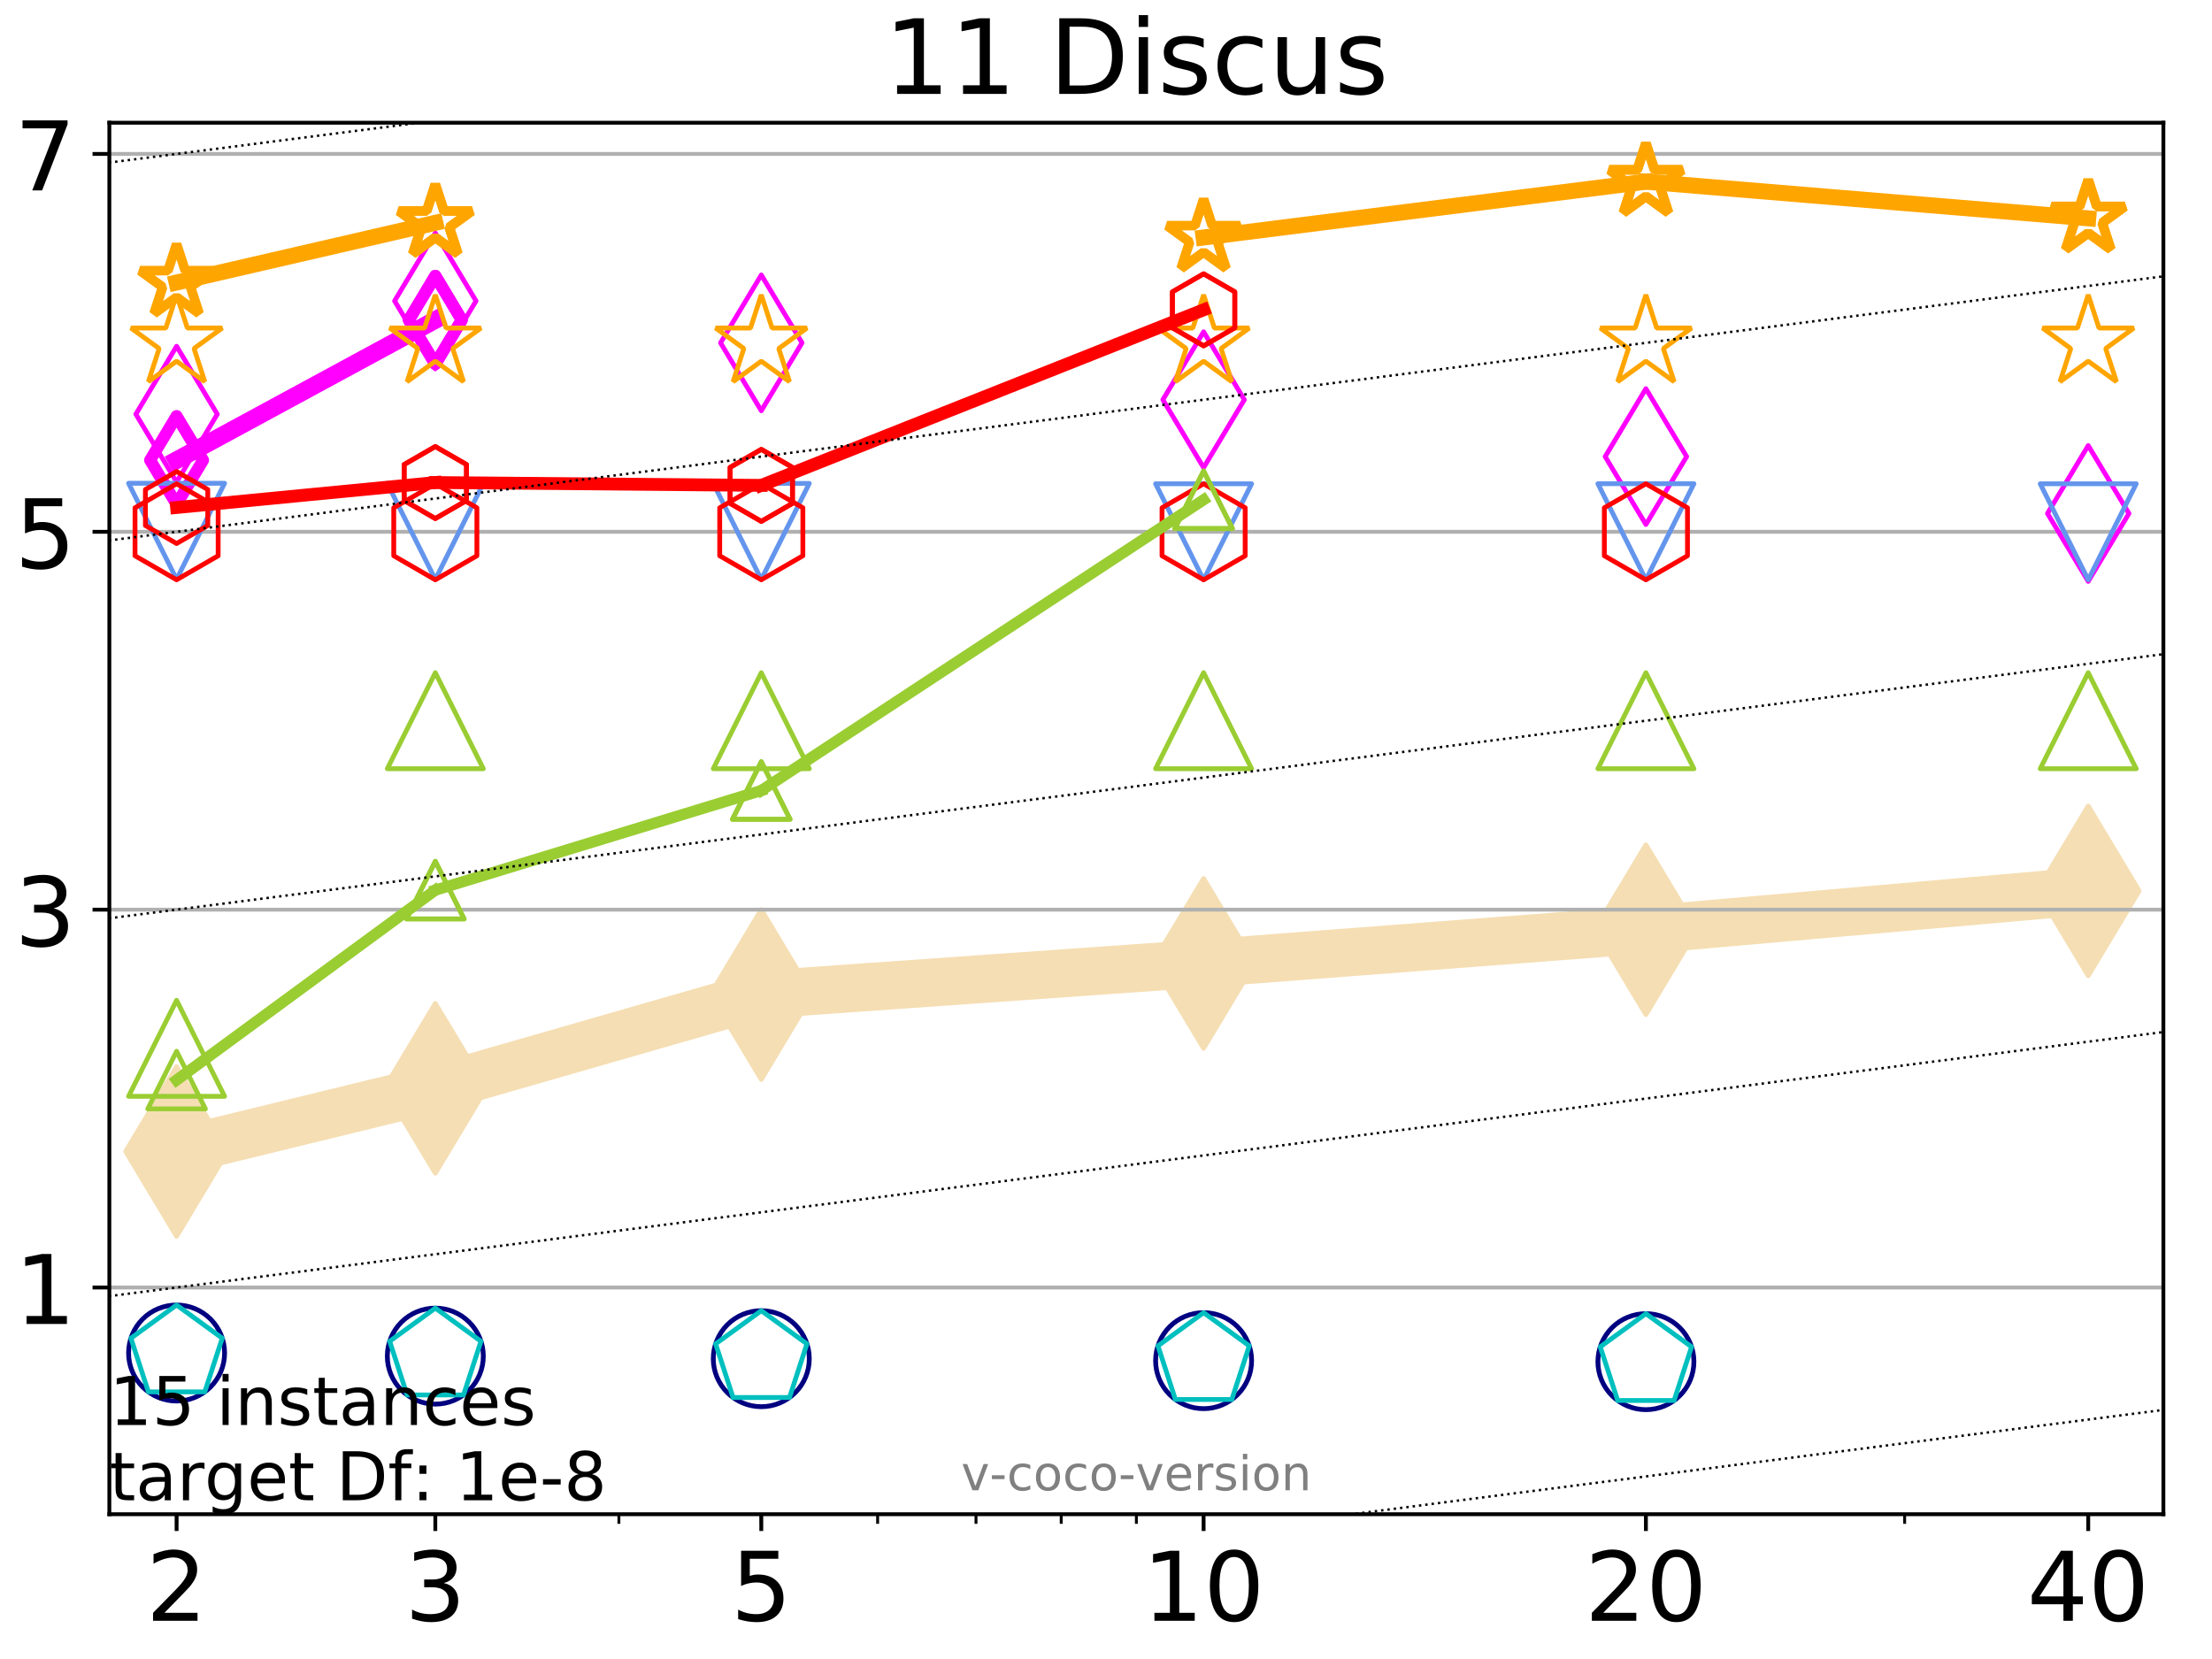 <?xml version="1.0" encoding="utf-8" standalone="no"?>
<!DOCTYPE svg PUBLIC "-//W3C//DTD SVG 1.1//EN"
  "http://www.w3.org/Graphics/SVG/1.1/DTD/svg11.dtd">
<!-- Created with matplotlib (http://matplotlib.org/) -->
<svg height="345.6pt" version="1.1" viewBox="0 0 460.8 345.6" width="460.8pt" xmlns="http://www.w3.org/2000/svg" xmlns:xlink="http://www.w3.org/1999/xlink">
 <defs>
  <style type="text/css">
*{stroke-linecap:butt;stroke-linejoin:round;}
  </style>
 </defs>
 <g id="figure_1">
  <g id="patch_1">
   <path d="M 0 345.6 
L 460.8 345.6 
L 460.8 0 
L 0 0 
z
" style="fill:#ffffff;"/>
  </g>
  <g id="axes_1">
   <g id="patch_2">
    <path d="M 22.78 315.44 
L 450.672 315.44 
L 450.672 25.56 
L 22.78 25.56 
z
" style="fill:#ffffff;"/>
   </g>
   <g id="line2d_1">
    <path clip-path="url(#p4e17bb889f)" d="M 36.786 239.867 
L 90.685 226.714 
L 158.59 207.188 
L 250.732 200.696 
L 342.873 193.67 
L 435.015 185.584 
" style="fill:none;stroke:#f5deb3;stroke-linecap:square;stroke-width:10;"/>
    <defs>
     <path d="M -0 17.678 
L 10.607 0 
L 0 -17.678 
L -10.607 -0 
z
" id="m2557993a45" style="stroke:#f5deb3;stroke-linejoin:miter;"/>
    </defs>
    <g clip-path="url(#p4e17bb889f)">
     <use style="fill:#f5deb3;stroke:#f5deb3;stroke-linejoin:miter;" x="36.786" xlink:href="#m2557993a45" y="239.867"/>
     <use style="fill:#f5deb3;stroke:#f5deb3;stroke-linejoin:miter;" x="90.685" xlink:href="#m2557993a45" y="226.714"/>
     <use style="fill:#f5deb3;stroke:#f5deb3;stroke-linejoin:miter;" x="158.59" xlink:href="#m2557993a45" y="207.188"/>
     <use style="fill:#f5deb3;stroke:#f5deb3;stroke-linejoin:miter;" x="250.732" xlink:href="#m2557993a45" y="200.696"/>
     <use style="fill:#f5deb3;stroke:#f5deb3;stroke-linejoin:miter;" x="342.873" xlink:href="#m2557993a45" y="193.67"/>
     <use style="fill:#f5deb3;stroke:#f5deb3;stroke-linejoin:miter;" x="435.015" xlink:href="#m2557993a45" y="185.584"/>
    </g>
   </g>
   <g id="matplotlib.axis_1">
    <g id="xtick_1">
     <g id="line2d_2">
      <defs>
       <path d="M 0 0 
L 0 3.5 
" id="med4929f44e" style="stroke:#000000;stroke-width:0.8;"/>
      </defs>
      <g>
       <use style="stroke:#000000;stroke-width:0.8;" x="36.786" xlink:href="#med4929f44e" y="315.44"/>
      </g>
     </g>
     <g id="text_1">
      <!-- 2 -->
      <defs>
       <path d="M 19.188 8.297 
L 53.609 8.297 
L 53.609 0 
L 7.328 0 
L 7.328 8.297 
Q 12.938 14.109 22.625 23.891 
Q 32.328 33.688 34.812 36.531 
Q 39.547 41.844 41.422 45.531 
Q 43.312 49.219 43.312 52.781 
Q 43.312 58.594 39.234 62.25 
Q 35.156 65.922 28.609 65.922 
Q 23.969 65.922 18.812 64.312 
Q 13.672 62.703 7.812 59.422 
L 7.812 69.391 
Q 13.766 71.781 18.938 73 
Q 24.125 74.219 28.422 74.219 
Q 39.75 74.219 46.484 68.547 
Q 53.219 62.891 53.219 53.422 
Q 53.219 48.922 51.531 44.891 
Q 49.859 40.875 45.406 35.406 
Q 44.188 33.984 37.641 27.219 
Q 31.109 20.453 19.188 8.297 
z
" id="DejaVuSans-32"/>
      </defs>
      <g transform="translate(30.423 337.637)scale(0.2 -0.2)">
       <use xlink:href="#DejaVuSans-32"/>
      </g>
     </g>
    </g>
    <g id="xtick_2">
     <g id="line2d_3">
      <g>
       <use style="stroke:#000000;stroke-width:0.8;" x="90.685" xlink:href="#med4929f44e" y="315.44"/>
      </g>
     </g>
     <g id="text_2">
      <!-- 3 -->
      <defs>
       <path d="M 40.578 39.312 
Q 47.656 37.797 51.625 33 
Q 55.609 28.219 55.609 21.188 
Q 55.609 10.406 48.188 4.484 
Q 40.766 -1.422 27.094 -1.422 
Q 22.516 -1.422 17.656 -0.516 
Q 12.797 0.391 7.625 2.203 
L 7.625 11.719 
Q 11.719 9.328 16.594 8.109 
Q 21.484 6.891 26.812 6.891 
Q 36.078 6.891 40.938 10.547 
Q 45.797 14.203 45.797 21.188 
Q 45.797 27.641 41.281 31.266 
Q 36.766 34.906 28.719 34.906 
L 20.219 34.906 
L 20.219 43.016 
L 29.109 43.016 
Q 36.375 43.016 40.234 45.922 
Q 44.094 48.828 44.094 54.297 
Q 44.094 59.906 40.109 62.906 
Q 36.141 65.922 28.719 65.922 
Q 24.656 65.922 20.016 65.031 
Q 15.375 64.156 9.812 62.312 
L 9.812 71.094 
Q 15.438 72.656 20.344 73.438 
Q 25.25 74.219 29.594 74.219 
Q 40.828 74.219 47.359 69.109 
Q 53.906 64.016 53.906 55.328 
Q 53.906 49.266 50.438 45.094 
Q 46.969 40.922 40.578 39.312 
z
" id="DejaVuSans-33"/>
      </defs>
      <g transform="translate(84.323 337.637)scale(0.2 -0.2)">
       <use xlink:href="#DejaVuSans-33"/>
      </g>
     </g>
    </g>
    <g id="xtick_3">
     <g id="line2d_4">
      <g>
       <use style="stroke:#000000;stroke-width:0.8;" x="158.59" xlink:href="#med4929f44e" y="315.44"/>
      </g>
     </g>
     <g id="text_3">
      <!-- 5 -->
      <defs>
       <path d="M 10.797 72.906 
L 49.516 72.906 
L 49.516 64.594 
L 19.828 64.594 
L 19.828 46.734 
Q 21.969 47.469 24.109 47.828 
Q 26.266 48.188 28.422 48.188 
Q 40.625 48.188 47.75 41.5 
Q 54.891 34.812 54.891 23.391 
Q 54.891 11.625 47.562 5.094 
Q 40.234 -1.422 26.906 -1.422 
Q 22.312 -1.422 17.547 -0.641 
Q 12.797 0.141 7.719 1.703 
L 7.719 11.625 
Q 12.109 9.234 16.797 8.062 
Q 21.484 6.891 26.703 6.891 
Q 35.156 6.891 40.078 11.328 
Q 45.016 15.766 45.016 23.391 
Q 45.016 31 40.078 35.438 
Q 35.156 39.891 26.703 39.891 
Q 22.75 39.891 18.812 39.016 
Q 14.891 38.141 10.797 36.281 
z
" id="DejaVuSans-35"/>
      </defs>
      <g transform="translate(152.228 337.637)scale(0.2 -0.2)">
       <use xlink:href="#DejaVuSans-35"/>
      </g>
     </g>
    </g>
    <g id="xtick_4">
     <g id="line2d_5">
      <g>
       <use style="stroke:#000000;stroke-width:0.8;" x="250.732" xlink:href="#med4929f44e" y="315.44"/>
      </g>
     </g>
     <g id="text_4">
      <!-- 10 -->
      <defs>
       <path d="M 12.406 8.297 
L 28.516 8.297 
L 28.516 63.922 
L 10.984 60.406 
L 10.984 69.391 
L 28.422 72.906 
L 38.281 72.906 
L 38.281 8.297 
L 54.391 8.297 
L 54.391 0 
L 12.406 0 
z
" id="DejaVuSans-31"/>
       <path d="M 31.781 66.406 
Q 24.172 66.406 20.328 58.906 
Q 16.5 51.422 16.5 36.375 
Q 16.5 21.391 20.328 13.891 
Q 24.172 6.391 31.781 6.391 
Q 39.453 6.391 43.281 13.891 
Q 47.125 21.391 47.125 36.375 
Q 47.125 51.422 43.281 58.906 
Q 39.453 66.406 31.781 66.406 
z
M 31.781 74.219 
Q 44.047 74.219 50.516 64.516 
Q 56.984 54.828 56.984 36.375 
Q 56.984 17.969 50.516 8.266 
Q 44.047 -1.422 31.781 -1.422 
Q 19.531 -1.422 13.062 8.266 
Q 6.594 17.969 6.594 36.375 
Q 6.594 54.828 13.062 64.516 
Q 19.531 74.219 31.781 74.219 
z
" id="DejaVuSans-30"/>
      </defs>
      <g transform="translate(238.007 337.637)scale(0.2 -0.2)">
       <use xlink:href="#DejaVuSans-31"/>
       <use x="63.623" xlink:href="#DejaVuSans-30"/>
      </g>
     </g>
    </g>
    <g id="xtick_5">
     <g id="line2d_6">
      <g>
       <use style="stroke:#000000;stroke-width:0.8;" x="342.873" xlink:href="#med4929f44e" y="315.44"/>
      </g>
     </g>
     <g id="text_5">
      <!-- 20 -->
      <g transform="translate(330.148 337.637)scale(0.2 -0.2)">
       <use xlink:href="#DejaVuSans-32"/>
       <use x="63.623" xlink:href="#DejaVuSans-30"/>
      </g>
     </g>
    </g>
    <g id="xtick_6">
     <g id="line2d_7">
      <g>
       <use style="stroke:#000000;stroke-width:0.8;" x="435.015" xlink:href="#med4929f44e" y="315.44"/>
      </g>
     </g>
     <g id="text_6">
      <!-- 40 -->
      <defs>
       <path d="M 37.797 64.312 
L 12.891 25.391 
L 37.797 25.391 
z
M 35.203 72.906 
L 47.609 72.906 
L 47.609 25.391 
L 58.016 25.391 
L 58.016 17.188 
L 47.609 17.188 
L 47.609 0 
L 37.797 0 
L 37.797 17.188 
L 4.891 17.188 
L 4.891 26.703 
z
" id="DejaVuSans-34"/>
      </defs>
      <g transform="translate(422.29 337.637)scale(0.2 -0.2)">
       <use xlink:href="#DejaVuSans-34"/>
       <use x="63.623" xlink:href="#DejaVuSans-30"/>
      </g>
     </g>
    </g>
    <g id="xtick_7">
     <g id="line2d_8">
      <defs>
       <path d="M 0 0 
L 0 2 
" id="ma5f01464a7" style="stroke:#000000;stroke-width:0.6;"/>
      </defs>
      <g>
       <use style="stroke:#000000;stroke-width:0.6;" x="36.786" xlink:href="#ma5f01464a7" y="315.44"/>
      </g>
     </g>
    </g>
    <g id="xtick_8">
     <g id="line2d_9">
      <g>
       <use style="stroke:#000000;stroke-width:0.6;" x="90.685" xlink:href="#ma5f01464a7" y="315.44"/>
      </g>
     </g>
    </g>
    <g id="xtick_9">
     <g id="line2d_10">
      <g>
       <use style="stroke:#000000;stroke-width:0.6;" x="128.927" xlink:href="#ma5f01464a7" y="315.44"/>
      </g>
     </g>
    </g>
    <g id="xtick_10">
     <g id="line2d_11">
      <g>
       <use style="stroke:#000000;stroke-width:0.6;" x="158.59" xlink:href="#ma5f01464a7" y="315.44"/>
      </g>
     </g>
    </g>
    <g id="xtick_11">
     <g id="line2d_12">
      <g>
       <use style="stroke:#000000;stroke-width:0.6;" x="182.827" xlink:href="#ma5f01464a7" y="315.44"/>
      </g>
     </g>
    </g>
    <g id="xtick_12">
     <g id="line2d_13">
      <g>
       <use style="stroke:#000000;stroke-width:0.6;" x="203.318" xlink:href="#ma5f01464a7" y="315.44"/>
      </g>
     </g>
    </g>
    <g id="xtick_13">
     <g id="line2d_14">
      <g>
       <use style="stroke:#000000;stroke-width:0.6;" x="221.069" xlink:href="#ma5f01464a7" y="315.44"/>
      </g>
     </g>
    </g>
    <g id="xtick_14">
     <g id="line2d_15">
      <g>
       <use style="stroke:#000000;stroke-width:0.6;" x="236.726" xlink:href="#ma5f01464a7" y="315.44"/>
      </g>
     </g>
    </g>
    <g id="xtick_15">
     <g id="line2d_16">
      <g>
       <use style="stroke:#000000;stroke-width:0.6;" x="342.873" xlink:href="#ma5f01464a7" y="315.44"/>
      </g>
     </g>
    </g>
    <g id="xtick_16">
     <g id="line2d_17">
      <g>
       <use style="stroke:#000000;stroke-width:0.6;" x="396.773" xlink:href="#ma5f01464a7" y="315.44"/>
      </g>
     </g>
    </g>
    <g id="xtick_17">
     <g id="line2d_18">
      <g>
       <use style="stroke:#000000;stroke-width:0.6;" x="435.015" xlink:href="#ma5f01464a7" y="315.44"/>
      </g>
     </g>
    </g>
   </g>
   <g id="matplotlib.axis_2">
    <g id="ytick_1">
     <g id="line2d_19">
      <path clip-path="url(#p4e17bb889f)" d="M 22.78 268.211 
L 450.672 268.211 
" style="fill:none;stroke:#b0b0b0;stroke-linecap:square;stroke-width:0.8;"/>
     </g>
     <g id="line2d_20">
      <defs>
       <path d="M 0 0 
L -3.5 0 
" id="m996816432b" style="stroke:#000000;stroke-width:0.8;"/>
      </defs>
      <g>
       <use style="stroke:#000000;stroke-width:0.8;" x="22.78" xlink:href="#m996816432b" y="268.211"/>
      </g>
     </g>
     <g id="text_7">
      <!-- 1 -->
      <g transform="translate(3.055 275.809)scale(0.2 -0.2)">
       <use xlink:href="#DejaVuSans-31"/>
      </g>
     </g>
    </g>
    <g id="ytick_2">
     <g id="line2d_21">
      <path clip-path="url(#p4e17bb889f)" d="M 22.78 189.496 
L 450.672 189.496 
" style="fill:none;stroke:#b0b0b0;stroke-linecap:square;stroke-width:0.8;"/>
     </g>
     <g id="line2d_22">
      <g>
       <use style="stroke:#000000;stroke-width:0.8;" x="22.78" xlink:href="#m996816432b" y="189.496"/>
      </g>
     </g>
     <g id="text_8">
      <!-- 3 -->
      <g transform="translate(3.055 197.094)scale(0.2 -0.2)">
       <use xlink:href="#DejaVuSans-33"/>
      </g>
     </g>
    </g>
    <g id="ytick_3">
     <g id="line2d_23">
      <path clip-path="url(#p4e17bb889f)" d="M 22.78 110.78 
L 450.672 110.78 
" style="fill:none;stroke:#b0b0b0;stroke-linecap:square;stroke-width:0.8;"/>
     </g>
     <g id="line2d_24">
      <g>
       <use style="stroke:#000000;stroke-width:0.8;" x="22.78" xlink:href="#m996816432b" y="110.78"/>
      </g>
     </g>
     <g id="text_9">
      <!-- 5 -->
      <g transform="translate(3.055 118.379)scale(0.2 -0.2)">
       <use xlink:href="#DejaVuSans-35"/>
      </g>
     </g>
    </g>
    <g id="ytick_4">
     <g id="line2d_25">
      <path clip-path="url(#p4e17bb889f)" d="M 22.78 32.065 
L 450.672 32.065 
" style="fill:none;stroke:#b0b0b0;stroke-linecap:square;stroke-width:0.8;"/>
     </g>
     <g id="line2d_26">
      <g>
       <use style="stroke:#000000;stroke-width:0.8;" x="22.78" xlink:href="#m996816432b" y="32.065"/>
      </g>
     </g>
     <g id="text_10">
      <!-- 7 -->
      <defs>
       <path d="M 8.203 72.906 
L 55.078 72.906 
L 55.078 68.703 
L 28.609 0 
L 18.312 0 
L 43.219 64.594 
L 8.203 64.594 
z
" id="DejaVuSans-37"/>
      </defs>
      <g transform="translate(3.055 39.663)scale(0.2 -0.2)">
       <use xlink:href="#DejaVuSans-37"/>
      </g>
     </g>
    </g>
   </g>
   <g id="line2d_27"/>
   <g id="line2d_28">
    <defs>
     <path d="M 0 10 
C 2.652 10 5.196 8.946 7.071 7.071 
C 8.946 5.196 10 2.652 10 0 
C 10 -2.652 8.946 -5.196 7.071 -7.071 
C 5.196 -8.946 2.652 -10 0 -10 
C -2.652 -10 -5.196 -8.946 -7.071 -7.071 
C -8.946 -5.196 -10 -2.652 -10 0 
C -10 2.652 -8.946 5.196 -7.071 7.071 
C -5.196 8.946 -2.652 10 0 10 
z
" id="m719fd13519" style="stroke:#000080;"/>
    </defs>
    <g clip-path="url(#p4e17bb889f)">
     <use style="fill-opacity:0;stroke:#000080;" x="36.786" xlink:href="#m719fd13519" y="281.86"/>
     <use style="fill-opacity:0;stroke:#000080;" x="90.685" xlink:href="#m719fd13519" y="282.505"/>
     <use style="fill-opacity:0;stroke:#000080;" x="158.59" xlink:href="#m719fd13519" y="283.039"/>
     <use style="fill-opacity:0;stroke:#000080;" x="250.732" xlink:href="#m719fd13519" y="283.451"/>
     <use style="fill-opacity:0;stroke:#000080;" x="342.873" xlink:href="#m719fd13519" y="283.66"/>
    </g>
   </g>
   <g id="line2d_29">
    <path clip-path="url(#p4e17bb889f)" d="M 36.786 95.865 
L 90.685 66.654 
" style="fill:none;stroke:#ff00ff;stroke-linecap:square;stroke-width:3.667;"/>
    <defs>
     <path d="M -0 9.192 
L 5.515 0 
L 0 -9.192 
L -5.515 -0 
z
" id="m3fd01d6b7c" style="stroke:#ff00ff;stroke-linejoin:miter;stroke-width:2.5;"/>
    </defs>
    <g clip-path="url(#p4e17bb889f)">
     <use style="fill-opacity:0;stroke:#ff00ff;stroke-linejoin:miter;stroke-width:2.5;" x="36.786" xlink:href="#m3fd01d6b7c" y="95.865"/>
     <use style="fill-opacity:0;stroke:#ff00ff;stroke-linejoin:miter;stroke-width:2.5;" x="90.685" xlink:href="#m3fd01d6b7c" y="66.654"/>
    </g>
   </g>
   <g id="line2d_30">
    <path clip-path="url(#p4e17bb889f)" d="M 90.685 66.654 
" style="fill:none;stroke:#ff00ff;stroke-linecap:square;stroke-width:3.667;"/>
    <g clip-path="url(#p4e17bb889f)">
     <use style="fill-opacity:0;stroke:#ff00ff;stroke-linejoin:miter;stroke-width:2.5;" x="90.685" xlink:href="#m3fd01d6b7c" y="66.654"/>
    </g>
   </g>
   <g id="line2d_31"/>
   <g id="line2d_32">
    <defs>
     <path d="M -0 14.142 
L 8.485 0 
L -0 -14.142 
L -8.485 -0 
z
" id="mdcaddda5dc" style="stroke:#ff00ff;stroke-linejoin:miter;"/>
    </defs>
    <g clip-path="url(#p4e17bb889f)">
     <use style="fill-opacity:0;stroke:#ff00ff;stroke-linejoin:miter;" x="36.786" xlink:href="#mdcaddda5dc" y="86.279"/>
     <use style="fill-opacity:0;stroke:#ff00ff;stroke-linejoin:miter;" x="90.685" xlink:href="#mdcaddda5dc" y="62.691"/>
     <use style="fill-opacity:0;stroke:#ff00ff;stroke-linejoin:miter;" x="158.59" xlink:href="#mdcaddda5dc" y="71.423"/>
     <use style="fill-opacity:0;stroke:#ff00ff;stroke-linejoin:miter;" x="250.732" xlink:href="#mdcaddda5dc" y="83.27"/>
     <use style="fill-opacity:0;stroke:#ff00ff;stroke-linejoin:miter;" x="342.873" xlink:href="#mdcaddda5dc" y="95.118"/>
     <use style="fill-opacity:0;stroke:#ff00ff;stroke-linejoin:miter;" x="435.015" xlink:href="#mdcaddda5dc" y="106.966"/>
    </g>
   </g>
   <g id="line2d_33">
    <path clip-path="url(#p4e17bb889f)" d="M 36.786 58.85 
L 90.685 46.414 
" style="fill:none;stroke:#ffa500;stroke-linecap:square;stroke-width:3.333;"/>
    <defs>
     <path d="M 0 -8 
L -1.796 -2.472 
L -7.608 -2.472 
L -2.906 0.944 
L -4.702 6.472 
L -0 3.056 
L 4.702 6.472 
L 2.906 0.944 
L 7.608 -2.472 
L 1.796 -2.472 
z
" id="mb2ac92a8c6" style="stroke:#ffa500;stroke-linejoin:bevel;stroke-width:2;"/>
    </defs>
    <g clip-path="url(#p4e17bb889f)">
     <use style="fill-opacity:0;stroke:#ffa500;stroke-linejoin:bevel;stroke-width:2;" x="36.786" xlink:href="#mb2ac92a8c6" y="58.85"/>
     <use style="fill-opacity:0;stroke:#ffa500;stroke-linejoin:bevel;stroke-width:2;" x="90.685" xlink:href="#mb2ac92a8c6" y="46.414"/>
    </g>
   </g>
   <g id="line2d_34">
    <path clip-path="url(#p4e17bb889f)" d="M 90.685 46.414 
" style="fill:none;stroke:#ffa500;stroke-linecap:square;stroke-width:3.333;"/>
    <g clip-path="url(#p4e17bb889f)">
     <use style="fill-opacity:0;stroke:#ffa500;stroke-linejoin:bevel;stroke-width:2;" x="90.685" xlink:href="#mb2ac92a8c6" y="46.414"/>
    </g>
   </g>
   <g id="line2d_35">
    <path clip-path="url(#p4e17bb889f)" d="M 250.732 49.474 
L 342.873 37.85 
" style="fill:none;stroke:#ffa500;stroke-linecap:square;stroke-width:3.333;"/>
    <g clip-path="url(#p4e17bb889f)">
     <use style="fill-opacity:0;stroke:#ffa500;stroke-linejoin:bevel;stroke-width:2;" x="250.732" xlink:href="#mb2ac92a8c6" y="49.474"/>
     <use style="fill-opacity:0;stroke:#ffa500;stroke-linejoin:bevel;stroke-width:2;" x="342.873" xlink:href="#mb2ac92a8c6" y="37.85"/>
    </g>
   </g>
   <g id="line2d_36">
    <path clip-path="url(#p4e17bb889f)" d="M 342.873 37.85 
L 435.015 45.484 
" style="fill:none;stroke:#ffa500;stroke-linecap:square;stroke-width:3.333;"/>
    <g clip-path="url(#p4e17bb889f)">
     <use style="fill-opacity:0;stroke:#ffa500;stroke-linejoin:bevel;stroke-width:2;" x="342.873" xlink:href="#mb2ac92a8c6" y="37.85"/>
     <use style="fill-opacity:0;stroke:#ffa500;stroke-linejoin:bevel;stroke-width:2;" x="435.015" xlink:href="#mb2ac92a8c6" y="45.484"/>
    </g>
   </g>
   <g id="line2d_37">
    <path clip-path="url(#p4e17bb889f)" d="M 435.015 45.484 
" style="fill:none;stroke:#ffa500;stroke-linecap:square;stroke-width:3.333;"/>
    <g clip-path="url(#p4e17bb889f)">
     <use style="fill-opacity:0;stroke:#ffa500;stroke-linejoin:bevel;stroke-width:2;" x="435.015" xlink:href="#mb2ac92a8c6" y="45.484"/>
    </g>
   </g>
   <g id="line2d_38"/>
   <g id="line2d_39">
    <defs>
     <path d="M 0 -10 
L -2.245 -3.09 
L -9.511 -3.09 
L -3.633 1.18 
L -5.878 8.09 
L -0 3.82 
L 5.878 8.09 
L 3.633 1.18 
L 9.511 -3.09 
L 2.245 -3.09 
z
" id="m191acd62d3" style="stroke:#ffa500;stroke-linejoin:bevel;"/>
    </defs>
    <g clip-path="url(#p4e17bb889f)">
     <use style="fill-opacity:0;stroke:#ffa500;stroke-linejoin:bevel;" x="36.786" xlink:href="#m191acd62d3" y="71.422"/>
     <use style="fill-opacity:0;stroke:#ffa500;stroke-linejoin:bevel;" x="90.685" xlink:href="#m191acd62d3" y="71.423"/>
     <use style="fill-opacity:0;stroke:#ffa500;stroke-linejoin:bevel;" x="158.59" xlink:href="#m191acd62d3" y="71.423"/>
     <use style="fill-opacity:0;stroke:#ffa500;stroke-linejoin:bevel;" x="250.732" xlink:href="#m191acd62d3" y="71.423"/>
     <use style="fill-opacity:0;stroke:#ffa500;stroke-linejoin:bevel;" x="342.873" xlink:href="#m191acd62d3" y="71.423"/>
     <use style="fill-opacity:0;stroke:#ffa500;stroke-linejoin:bevel;" x="435.015" xlink:href="#m191acd62d3" y="71.423"/>
    </g>
   </g>
   <g id="line2d_40"/>
   <g id="line2d_41">
    <defs>
     <path d="M -0 10 
L 10 -10 
L -10 -10 
z
" id="m1d149955ef" style="stroke:#6495ed;stroke-linejoin:miter;"/>
    </defs>
    <g clip-path="url(#p4e17bb889f)">
     <use style="fill-opacity:0;stroke:#6495ed;stroke-linejoin:miter;" x="36.786" xlink:href="#m1d149955ef" y="110.675"/>
     <use style="fill-opacity:0;stroke:#6495ed;stroke-linejoin:miter;" x="90.685" xlink:href="#m1d149955ef" y="110.713"/>
     <use style="fill-opacity:0;stroke:#6495ed;stroke-linejoin:miter;" x="158.59" xlink:href="#m1d149955ef" y="110.708"/>
     <use style="fill-opacity:0;stroke:#6495ed;stroke-linejoin:miter;" x="250.732" xlink:href="#m1d149955ef" y="110.78"/>
     <use style="fill-opacity:0;stroke:#6495ed;stroke-linejoin:miter;" x="342.873" xlink:href="#m1d149955ef" y="110.768"/>
     <use style="fill-opacity:0;stroke:#6495ed;stroke-linejoin:miter;" x="435.015" xlink:href="#m1d149955ef" y="110.78"/>
    </g>
   </g>
   <g id="line2d_42">
    <path clip-path="url(#p4e17bb889f)" d="M 36.786 105.724 
L 90.685 100.521 
" style="fill:none;stroke:#ff0000;stroke-linecap:square;stroke-width:2.667;"/>
    <defs>
     <path d="M 0 -7.5 
L -6.495 -3.75 
L -6.495 3.75 
L -0 7.5 
L 6.495 3.75 
L 6.495 -3.75 
z
" id="m4c34da5982" style="stroke:#ff0000;stroke-linejoin:miter;"/>
    </defs>
    <g clip-path="url(#p4e17bb889f)">
     <use style="fill-opacity:0;stroke:#ff0000;stroke-linejoin:miter;" x="36.786" xlink:href="#m4c34da5982" y="105.724"/>
     <use style="fill-opacity:0;stroke:#ff0000;stroke-linejoin:miter;" x="90.685" xlink:href="#m4c34da5982" y="100.521"/>
    </g>
   </g>
   <g id="line2d_43">
    <path clip-path="url(#p4e17bb889f)" d="M 90.685 100.521 
L 158.59 101.113 
" style="fill:none;stroke:#ff0000;stroke-linecap:square;stroke-width:2.667;"/>
    <g clip-path="url(#p4e17bb889f)">
     <use style="fill-opacity:0;stroke:#ff0000;stroke-linejoin:miter;" x="90.685" xlink:href="#m4c34da5982" y="100.521"/>
     <use style="fill-opacity:0;stroke:#ff0000;stroke-linejoin:miter;" x="158.59" xlink:href="#m4c34da5982" y="101.113"/>
    </g>
   </g>
   <g id="line2d_44">
    <path clip-path="url(#p4e17bb889f)" d="M 158.59 101.113 
L 250.732 64.543 
" style="fill:none;stroke:#ff0000;stroke-linecap:square;stroke-width:2.667;"/>
    <g clip-path="url(#p4e17bb889f)">
     <use style="fill-opacity:0;stroke:#ff0000;stroke-linejoin:miter;" x="158.59" xlink:href="#m4c34da5982" y="101.113"/>
     <use style="fill-opacity:0;stroke:#ff0000;stroke-linejoin:miter;" x="250.732" xlink:href="#m4c34da5982" y="64.543"/>
    </g>
   </g>
   <g id="line2d_45">
    <path clip-path="url(#p4e17bb889f)" d="M 250.732 64.543 
" style="fill:none;stroke:#ff0000;stroke-linecap:square;stroke-width:2.667;"/>
    <g clip-path="url(#p4e17bb889f)">
     <use style="fill-opacity:0;stroke:#ff0000;stroke-linejoin:miter;" x="250.732" xlink:href="#m4c34da5982" y="64.543"/>
    </g>
   </g>
   <g id="line2d_46"/>
   <g id="line2d_47">
    <defs>
     <path d="M 0 -10 
L -8.66 -5 
L -8.66 5 
L -0 10 
L 8.66 5 
L 8.66 -5 
z
" id="me6536f6a19" style="stroke:#ff0000;stroke-linejoin:miter;"/>
    </defs>
    <g clip-path="url(#p4e17bb889f)">
     <use style="fill-opacity:0;stroke:#ff0000;stroke-linejoin:miter;" x="36.786" xlink:href="#me6536f6a19" y="110.78"/>
     <use style="fill-opacity:0;stroke:#ff0000;stroke-linejoin:miter;" x="90.685" xlink:href="#me6536f6a19" y="110.78"/>
     <use style="fill-opacity:0;stroke:#ff0000;stroke-linejoin:miter;" x="158.59" xlink:href="#me6536f6a19" y="110.78"/>
     <use style="fill-opacity:0;stroke:#ff0000;stroke-linejoin:miter;" x="250.732" xlink:href="#me6536f6a19" y="110.78"/>
     <use style="fill-opacity:0;stroke:#ff0000;stroke-linejoin:miter;" x="342.873" xlink:href="#me6536f6a19" y="110.78"/>
    </g>
   </g>
   <g id="line2d_48">
    <path clip-path="url(#p4e17bb889f)" d="M 36.786 224.998 
L 90.685 185.429 
" style="fill:none;stroke:#9acd32;stroke-linecap:square;stroke-width:2.333;"/>
    <defs>
     <path d="M 0 -6 
L -6 6 
L 6 6 
z
" id="md50bd85bfa" style="stroke:#9acd32;stroke-linejoin:miter;"/>
    </defs>
    <g clip-path="url(#p4e17bb889f)">
     <use style="fill-opacity:0;stroke:#9acd32;stroke-linejoin:miter;" x="36.786" xlink:href="#md50bd85bfa" y="224.998"/>
     <use style="fill-opacity:0;stroke:#9acd32;stroke-linejoin:miter;" x="90.685" xlink:href="#md50bd85bfa" y="185.429"/>
    </g>
   </g>
   <g id="line2d_49">
    <path clip-path="url(#p4e17bb889f)" d="M 90.685 185.429 
L 158.59 164.678 
" style="fill:none;stroke:#9acd32;stroke-linecap:square;stroke-width:2.333;"/>
    <g clip-path="url(#p4e17bb889f)">
     <use style="fill-opacity:0;stroke:#9acd32;stroke-linejoin:miter;" x="90.685" xlink:href="#md50bd85bfa" y="185.429"/>
     <use style="fill-opacity:0;stroke:#9acd32;stroke-linejoin:miter;" x="158.59" xlink:href="#md50bd85bfa" y="164.678"/>
    </g>
   </g>
   <g id="line2d_50">
    <path clip-path="url(#p4e17bb889f)" d="M 158.59 164.678 
L 250.732 104.112 
" style="fill:none;stroke:#9acd32;stroke-linecap:square;stroke-width:2.333;"/>
    <g clip-path="url(#p4e17bb889f)">
     <use style="fill-opacity:0;stroke:#9acd32;stroke-linejoin:miter;" x="158.59" xlink:href="#md50bd85bfa" y="164.678"/>
     <use style="fill-opacity:0;stroke:#9acd32;stroke-linejoin:miter;" x="250.732" xlink:href="#md50bd85bfa" y="104.112"/>
    </g>
   </g>
   <g id="line2d_51">
    <path clip-path="url(#p4e17bb889f)" d="M 250.732 104.112 
" style="fill:none;stroke:#9acd32;stroke-linecap:square;stroke-width:2.333;"/>
    <g clip-path="url(#p4e17bb889f)">
     <use style="fill-opacity:0;stroke:#9acd32;stroke-linejoin:miter;" x="250.732" xlink:href="#md50bd85bfa" y="104.112"/>
    </g>
   </g>
   <g id="line2d_52"/>
   <g id="line2d_53">
    <defs>
     <path d="M 0 -10 
L -10 10 
L 10 10 
z
" id="m26d7ba0f8c" style="stroke:#9acd32;stroke-linejoin:miter;"/>
    </defs>
    <g clip-path="url(#p4e17bb889f)">
     <use style="fill-opacity:0;stroke:#9acd32;stroke-linejoin:miter;" x="36.786" xlink:href="#m26d7ba0f8c" y="218.384"/>
     <use style="fill-opacity:0;stroke:#9acd32;stroke-linejoin:miter;" x="90.685" xlink:href="#m26d7ba0f8c" y="150.137"/>
     <use style="fill-opacity:0;stroke:#9acd32;stroke-linejoin:miter;" x="158.59" xlink:href="#m26d7ba0f8c" y="150.138"/>
     <use style="fill-opacity:0;stroke:#9acd32;stroke-linejoin:miter;" x="250.732" xlink:href="#m26d7ba0f8c" y="150.137"/>
     <use style="fill-opacity:0;stroke:#9acd32;stroke-linejoin:miter;" x="342.873" xlink:href="#m26d7ba0f8c" y="150.138"/>
     <use style="fill-opacity:0;stroke:#9acd32;stroke-linejoin:miter;" x="435.015" xlink:href="#m26d7ba0f8c" y="150.138"/>
    </g>
   </g>
   <g id="line2d_54"/>
   <g id="line2d_55">
    <defs>
     <path d="M 0 -10 
L -9.511 -3.09 
L -5.878 8.09 
L 5.878 8.09 
L 9.511 -3.09 
z
" id="mcdb702842e" style="stroke:#00bfbf;stroke-linejoin:miter;"/>
    </defs>
    <g clip-path="url(#p4e17bb889f)">
     <use style="fill-opacity:0;stroke:#00bfbf;stroke-linejoin:miter;" x="36.786" xlink:href="#mcdb702842e" y="281.86"/>
     <use style="fill-opacity:0;stroke:#00bfbf;stroke-linejoin:miter;" x="90.685" xlink:href="#mcdb702842e" y="282.505"/>
     <use style="fill-opacity:0;stroke:#00bfbf;stroke-linejoin:miter;" x="158.59" xlink:href="#mcdb702842e" y="283.039"/>
     <use style="fill-opacity:0;stroke:#00bfbf;stroke-linejoin:miter;" x="250.732" xlink:href="#mcdb702842e" y="283.451"/>
     <use style="fill-opacity:0;stroke:#00bfbf;stroke-linejoin:miter;" x="342.873" xlink:href="#mcdb702842e" y="283.66"/>
    </g>
   </g>
   <g id="line2d_56"/>
   <g id="line2d_57">
    <path clip-path="url(#p4e17bb889f)" d="M 39.322 346.6 
L 461.8 292.277 
" style="fill:none;stroke:#000000;stroke-dasharray:0.5,0.825;stroke-dashoffset:0;stroke-width:0.5;"/>
   </g>
   <g id="line2d_58">
    <path clip-path="url(#p4e17bb889f)" d="M -1 273.069 
L 461.8 213.561 
" style="fill:none;stroke:#000000;stroke-dasharray:0.5,0.825;stroke-dashoffset:0;stroke-width:0.5;"/>
   </g>
   <g id="line2d_59">
    <path clip-path="url(#p4e17bb889f)" d="M -1 194.354 
L 461.8 134.846 
" style="fill:none;stroke:#000000;stroke-dasharray:0.5,0.825;stroke-dashoffset:0;stroke-width:0.5;"/>
   </g>
   <g id="line2d_60">
    <path clip-path="url(#p4e17bb889f)" d="M -1 115.639 
L 461.8 56.131 
" style="fill:none;stroke:#000000;stroke-dasharray:0.5,0.825;stroke-dashoffset:0;stroke-width:0.5;"/>
   </g>
   <g id="line2d_61">
    <path clip-path="url(#p4e17bb889f)" d="M -1 36.924 
L 293.934 -1 
" style="fill:none;stroke:#000000;stroke-dasharray:0.5,0.825;stroke-dashoffset:0;stroke-width:0.5;"/>
   </g>
   <g id="patch_3">
    <path d="M 22.78 315.44 
L 22.78 25.56 
" style="fill:none;stroke:#000000;stroke-linecap:square;stroke-linejoin:miter;stroke-width:0.8;"/>
   </g>
   <g id="patch_4">
    <path d="M 450.672 315.44 
L 450.672 25.56 
" style="fill:none;stroke:#000000;stroke-linecap:square;stroke-linejoin:miter;stroke-width:0.8;"/>
   </g>
   <g id="patch_5">
    <path d="M 22.78 315.44 
L 450.672 315.44 
" style="fill:none;stroke:#000000;stroke-linecap:square;stroke-linejoin:miter;stroke-width:0.8;"/>
   </g>
   <g id="patch_6">
    <path d="M 22.78 25.56 
L 450.672 25.56 
" style="fill:none;stroke:#000000;stroke-linecap:square;stroke-linejoin:miter;stroke-width:0.8;"/>
   </g>
   <g id="text_11">
    <!-- 15 instances -->
    <defs>
     <path id="DejaVuSans-20"/>
     <path d="M 9.422 54.688 
L 18.406 54.688 
L 18.406 0 
L 9.422 0 
z
M 9.422 75.984 
L 18.406 75.984 
L 18.406 64.594 
L 9.422 64.594 
z
" id="DejaVuSans-69"/>
     <path d="M 54.891 33.016 
L 54.891 0 
L 45.906 0 
L 45.906 32.719 
Q 45.906 40.484 42.875 44.328 
Q 39.844 48.188 33.797 48.188 
Q 26.516 48.188 22.312 43.547 
Q 18.109 38.922 18.109 30.906 
L 18.109 0 
L 9.078 0 
L 9.078 54.688 
L 18.109 54.688 
L 18.109 46.188 
Q 21.344 51.125 25.703 53.562 
Q 30.078 56 35.797 56 
Q 45.219 56 50.047 50.172 
Q 54.891 44.344 54.891 33.016 
z
" id="DejaVuSans-6e"/>
     <path d="M 44.281 53.078 
L 44.281 44.578 
Q 40.484 46.531 36.375 47.5 
Q 32.281 48.484 27.875 48.484 
Q 21.188 48.484 17.844 46.438 
Q 14.5 44.391 14.5 40.281 
Q 14.5 37.156 16.891 35.375 
Q 19.281 33.594 26.516 31.984 
L 29.594 31.297 
Q 39.156 29.25 43.188 25.516 
Q 47.219 21.781 47.219 15.094 
Q 47.219 7.469 41.188 3.016 
Q 35.156 -1.422 24.609 -1.422 
Q 20.219 -1.422 15.453 -0.562 
Q 10.688 0.297 5.422 2 
L 5.422 11.281 
Q 10.406 8.688 15.234 7.391 
Q 20.062 6.109 24.812 6.109 
Q 31.156 6.109 34.562 8.281 
Q 37.984 10.453 37.984 14.406 
Q 37.984 18.062 35.516 20.016 
Q 33.062 21.969 24.703 23.781 
L 21.578 24.516 
Q 13.234 26.266 9.516 29.906 
Q 5.812 33.547 5.812 39.891 
Q 5.812 47.609 11.281 51.797 
Q 16.75 56 26.812 56 
Q 31.781 56 36.172 55.266 
Q 40.578 54.547 44.281 53.078 
z
" id="DejaVuSans-73"/>
     <path d="M 18.312 70.219 
L 18.312 54.688 
L 36.812 54.688 
L 36.812 47.703 
L 18.312 47.703 
L 18.312 18.016 
Q 18.312 11.328 20.141 9.422 
Q 21.969 7.516 27.594 7.516 
L 36.812 7.516 
L 36.812 0 
L 27.594 0 
Q 17.188 0 13.234 3.875 
Q 9.281 7.766 9.281 18.016 
L 9.281 47.703 
L 2.688 47.703 
L 2.688 54.688 
L 9.281 54.688 
L 9.281 70.219 
z
" id="DejaVuSans-74"/>
     <path d="M 34.281 27.484 
Q 23.391 27.484 19.188 25 
Q 14.984 22.516 14.984 16.5 
Q 14.984 11.719 18.141 8.906 
Q 21.297 6.109 26.703 6.109 
Q 34.188 6.109 38.703 11.406 
Q 43.219 16.703 43.219 25.484 
L 43.219 27.484 
z
M 52.203 31.203 
L 52.203 0 
L 43.219 0 
L 43.219 8.297 
Q 40.141 3.328 35.547 0.953 
Q 30.953 -1.422 24.312 -1.422 
Q 15.922 -1.422 10.953 3.297 
Q 6 8.016 6 15.922 
Q 6 25.141 12.172 29.828 
Q 18.359 34.516 30.609 34.516 
L 43.219 34.516 
L 43.219 35.406 
Q 43.219 41.609 39.141 45 
Q 35.062 48.391 27.688 48.391 
Q 23 48.391 18.547 47.266 
Q 14.109 46.141 10.016 43.891 
L 10.016 52.203 
Q 14.938 54.109 19.578 55.047 
Q 24.219 56 28.609 56 
Q 40.484 56 46.344 49.844 
Q 52.203 43.703 52.203 31.203 
z
" id="DejaVuSans-61"/>
     <path d="M 48.781 52.594 
L 48.781 44.188 
Q 44.969 46.297 41.141 47.344 
Q 37.312 48.391 33.406 48.391 
Q 24.656 48.391 19.812 42.844 
Q 14.984 37.312 14.984 27.297 
Q 14.984 17.281 19.812 11.734 
Q 24.656 6.203 33.406 6.203 
Q 37.312 6.203 41.141 7.25 
Q 44.969 8.297 48.781 10.406 
L 48.781 2.094 
Q 45.016 0.344 40.984 -0.531 
Q 36.969 -1.422 32.422 -1.422 
Q 20.062 -1.422 12.781 6.344 
Q 5.516 14.109 5.516 27.297 
Q 5.516 40.672 12.859 48.328 
Q 20.219 56 33.016 56 
Q 37.156 56 41.109 55.141 
Q 45.062 54.297 48.781 52.594 
z
" id="DejaVuSans-63"/>
     <path d="M 56.203 29.594 
L 56.203 25.203 
L 14.891 25.203 
Q 15.484 15.922 20.484 11.062 
Q 25.484 6.203 34.422 6.203 
Q 39.594 6.203 44.453 7.469 
Q 49.312 8.734 54.109 11.281 
L 54.109 2.781 
Q 49.266 0.734 44.188 -0.344 
Q 39.109 -1.422 33.891 -1.422 
Q 20.797 -1.422 13.156 6.188 
Q 5.516 13.812 5.516 26.812 
Q 5.516 40.234 12.766 48.109 
Q 20.016 56 32.328 56 
Q 43.359 56 49.781 48.891 
Q 56.203 41.797 56.203 29.594 
z
M 47.219 32.234 
Q 47.125 39.594 43.094 43.984 
Q 39.062 48.391 32.422 48.391 
Q 24.906 48.391 20.391 44.141 
Q 15.875 39.891 15.188 32.172 
z
" id="DejaVuSans-65"/>
    </defs>
    <g transform="translate(22.78 296.851)scale(0.14 -0.14)">
     <use xlink:href="#DejaVuSans-31"/>
     <use x="63.623" xlink:href="#DejaVuSans-35"/>
     <use x="127.246" xlink:href="#DejaVuSans-20"/>
     <use x="159.033" xlink:href="#DejaVuSans-69"/>
     <use x="186.816" xlink:href="#DejaVuSans-6e"/>
     <use x="250.195" xlink:href="#DejaVuSans-73"/>
     <use x="302.295" xlink:href="#DejaVuSans-74"/>
     <use x="341.504" xlink:href="#DejaVuSans-61"/>
     <use x="402.783" xlink:href="#DejaVuSans-6e"/>
     <use x="466.162" xlink:href="#DejaVuSans-63"/>
     <use x="521.143" xlink:href="#DejaVuSans-65"/>
     <use x="582.666" xlink:href="#DejaVuSans-73"/>
    </g>
    <!-- target Df: 1e-8 -->
    <defs>
     <path d="M 41.109 46.297 
Q 39.594 47.172 37.812 47.578 
Q 36.031 48 33.891 48 
Q 26.266 48 22.188 43.047 
Q 18.109 38.094 18.109 28.812 
L 18.109 0 
L 9.078 0 
L 9.078 54.688 
L 18.109 54.688 
L 18.109 46.188 
Q 20.953 51.172 25.484 53.578 
Q 30.031 56 36.531 56 
Q 37.453 56 38.578 55.875 
Q 39.703 55.766 41.062 55.516 
z
" id="DejaVuSans-72"/>
     <path d="M 45.406 27.984 
Q 45.406 37.75 41.375 43.109 
Q 37.359 48.484 30.078 48.484 
Q 22.859 48.484 18.828 43.109 
Q 14.797 37.75 14.797 27.984 
Q 14.797 18.266 18.828 12.891 
Q 22.859 7.516 30.078 7.516 
Q 37.359 7.516 41.375 12.891 
Q 45.406 18.266 45.406 27.984 
z
M 54.391 6.781 
Q 54.391 -7.172 48.188 -13.984 
Q 42 -20.797 29.203 -20.797 
Q 24.469 -20.797 20.266 -20.094 
Q 16.062 -19.391 12.109 -17.922 
L 12.109 -9.188 
Q 16.062 -11.328 19.922 -12.344 
Q 23.781 -13.375 27.781 -13.375 
Q 36.625 -13.375 41.016 -8.766 
Q 45.406 -4.156 45.406 5.172 
L 45.406 9.625 
Q 42.625 4.781 38.281 2.391 
Q 33.938 0 27.875 0 
Q 17.828 0 11.672 7.656 
Q 5.516 15.328 5.516 27.984 
Q 5.516 40.672 11.672 48.328 
Q 17.828 56 27.875 56 
Q 33.938 56 38.281 53.609 
Q 42.625 51.219 45.406 46.391 
L 45.406 54.688 
L 54.391 54.688 
z
" id="DejaVuSans-67"/>
     <path d="M 19.672 64.797 
L 19.672 8.109 
L 31.594 8.109 
Q 46.688 8.109 53.688 14.938 
Q 60.688 21.781 60.688 36.531 
Q 60.688 51.172 53.688 57.984 
Q 46.688 64.797 31.594 64.797 
z
M 9.812 72.906 
L 30.078 72.906 
Q 51.266 72.906 61.172 64.094 
Q 71.094 55.281 71.094 36.531 
Q 71.094 17.672 61.125 8.828 
Q 51.172 0 30.078 0 
L 9.812 0 
z
" id="DejaVuSans-44"/>
     <path d="M 37.109 75.984 
L 37.109 68.5 
L 28.516 68.5 
Q 23.688 68.5 21.797 66.547 
Q 19.922 64.594 19.922 59.516 
L 19.922 54.688 
L 34.719 54.688 
L 34.719 47.703 
L 19.922 47.703 
L 19.922 0 
L 10.891 0 
L 10.891 47.703 
L 2.297 47.703 
L 2.297 54.688 
L 10.891 54.688 
L 10.891 58.5 
Q 10.891 67.625 15.141 71.797 
Q 19.391 75.984 28.609 75.984 
z
" id="DejaVuSans-66"/>
     <path d="M 11.719 12.406 
L 22.016 12.406 
L 22.016 0 
L 11.719 0 
z
M 11.719 51.703 
L 22.016 51.703 
L 22.016 39.312 
L 11.719 39.312 
z
" id="DejaVuSans-3a"/>
     <path d="M 4.891 31.391 
L 31.203 31.391 
L 31.203 23.391 
L 4.891 23.391 
z
" id="DejaVuSans-2d"/>
     <path d="M 31.781 34.625 
Q 24.75 34.625 20.719 30.859 
Q 16.703 27.094 16.703 20.516 
Q 16.703 13.922 20.719 10.156 
Q 24.75 6.391 31.781 6.391 
Q 38.812 6.391 42.859 10.172 
Q 46.922 13.969 46.922 20.516 
Q 46.922 27.094 42.891 30.859 
Q 38.875 34.625 31.781 34.625 
z
M 21.922 38.812 
Q 15.578 40.375 12.031 44.719 
Q 8.5 49.078 8.5 55.328 
Q 8.5 64.062 14.719 69.141 
Q 20.953 74.219 31.781 74.219 
Q 42.672 74.219 48.875 69.141 
Q 55.078 64.062 55.078 55.328 
Q 55.078 49.078 51.531 44.719 
Q 48 40.375 41.703 38.812 
Q 48.828 37.156 52.797 32.312 
Q 56.781 27.484 56.781 20.516 
Q 56.781 9.906 50.312 4.234 
Q 43.844 -1.422 31.781 -1.422 
Q 19.734 -1.422 13.25 4.234 
Q 6.781 9.906 6.781 20.516 
Q 6.781 27.484 10.781 32.312 
Q 14.797 37.156 21.922 38.812 
z
M 18.312 54.391 
Q 18.312 48.734 21.844 45.562 
Q 25.391 42.391 31.781 42.391 
Q 38.141 42.391 41.719 45.562 
Q 45.312 48.734 45.312 54.391 
Q 45.312 60.062 41.719 63.234 
Q 38.141 66.406 31.781 66.406 
Q 25.391 66.406 21.844 63.234 
Q 18.312 60.062 18.312 54.391 
z
" id="DejaVuSans-38"/>
    </defs>
    <g transform="translate(22.78 312.528)scale(0.14 -0.14)">
     <use xlink:href="#DejaVuSans-74"/>
     <use x="39.209" xlink:href="#DejaVuSans-61"/>
     <use x="100.488" xlink:href="#DejaVuSans-72"/>
     <use x="141.586" xlink:href="#DejaVuSans-67"/>
     <use x="205.062" xlink:href="#DejaVuSans-65"/>
     <use x="266.586" xlink:href="#DejaVuSans-74"/>
     <use x="305.795" xlink:href="#DejaVuSans-20"/>
     <use x="337.582" xlink:href="#DejaVuSans-44"/>
     <use x="414.584" xlink:href="#DejaVuSans-66"/>
     <use x="449.742" xlink:href="#DejaVuSans-3a"/>
     <use x="483.434" xlink:href="#DejaVuSans-20"/>
     <use x="515.221" xlink:href="#DejaVuSans-31"/>
     <use x="578.844" xlink:href="#DejaVuSans-65"/>
     <use x="640.367" xlink:href="#DejaVuSans-2d"/>
     <use x="676.451" xlink:href="#DejaVuSans-38"/>
    </g>
   </g>
   <g id="text_12">
    <!-- v-coco-version -->
    <defs>
     <path d="M 2.984 54.688 
L 12.5 54.688 
L 29.594 8.797 
L 46.688 54.688 
L 56.203 54.688 
L 35.688 0 
L 23.484 0 
z
" id="DejaVuSans-76"/>
     <path d="M 30.609 48.391 
Q 23.391 48.391 19.188 42.75 
Q 14.984 37.109 14.984 27.297 
Q 14.984 17.484 19.156 11.844 
Q 23.344 6.203 30.609 6.203 
Q 37.797 6.203 41.984 11.859 
Q 46.188 17.531 46.188 27.297 
Q 46.188 37.016 41.984 42.703 
Q 37.797 48.391 30.609 48.391 
z
M 30.609 56 
Q 42.328 56 49.016 48.375 
Q 55.719 40.766 55.719 27.297 
Q 55.719 13.875 49.016 6.219 
Q 42.328 -1.422 30.609 -1.422 
Q 18.844 -1.422 12.172 6.219 
Q 5.516 13.875 5.516 27.297 
Q 5.516 40.766 12.172 48.375 
Q 18.844 56 30.609 56 
z
" id="DejaVuSans-6f"/>
    </defs>
    <g style="fill:#808080;" transform="translate(200.231 310.462)scale(0.1 -0.1)">
     <use xlink:href="#DejaVuSans-76"/>
     <use x="59.148" xlink:href="#DejaVuSans-2d"/>
     <use x="95.232" xlink:href="#DejaVuSans-63"/>
     <use x="150.213" xlink:href="#DejaVuSans-6f"/>
     <use x="211.395" xlink:href="#DejaVuSans-63"/>
     <use x="266.375" xlink:href="#DejaVuSans-6f"/>
     <use x="327.572" xlink:href="#DejaVuSans-2d"/>
     <use x="363.625" xlink:href="#DejaVuSans-76"/>
     <use x="422.805" xlink:href="#DejaVuSans-65"/>
     <use x="484.328" xlink:href="#DejaVuSans-72"/>
     <use x="525.441" xlink:href="#DejaVuSans-73"/>
     <use x="577.541" xlink:href="#DejaVuSans-69"/>
     <use x="605.324" xlink:href="#DejaVuSans-6f"/>
     <use x="666.506" xlink:href="#DejaVuSans-6e"/>
    </g>
   </g>
   <g id="text_13">
    <!-- 11 Discus -->
    <defs>
     <path d="M 8.5 21.578 
L 8.5 54.688 
L 17.484 54.688 
L 17.484 21.922 
Q 17.484 14.156 20.5 10.266 
Q 23.531 6.391 29.594 6.391 
Q 36.859 6.391 41.078 11.031 
Q 45.312 15.672 45.312 23.688 
L 45.312 54.688 
L 54.297 54.688 
L 54.297 0 
L 45.312 0 
L 45.312 8.406 
Q 42.047 3.422 37.719 1 
Q 33.406 -1.422 27.688 -1.422 
Q 18.266 -1.422 13.375 4.438 
Q 8.5 10.297 8.5 21.578 
z
M 31.109 56 
z
" id="DejaVuSans-75"/>
    </defs>
    <g transform="translate(184.199 19.56)scale(0.216 -0.216)">
     <use xlink:href="#DejaVuSans-31"/>
     <use x="63.623" xlink:href="#DejaVuSans-31"/>
     <use x="127.246" xlink:href="#DejaVuSans-20"/>
     <use x="159.033" xlink:href="#DejaVuSans-44"/>
     <use x="236.035" xlink:href="#DejaVuSans-69"/>
     <use x="263.818" xlink:href="#DejaVuSans-73"/>
     <use x="315.918" xlink:href="#DejaVuSans-63"/>
     <use x="370.898" xlink:href="#DejaVuSans-75"/>
     <use x="434.277" xlink:href="#DejaVuSans-73"/>
    </g>
   </g>
  </g>
 </g>
 <defs>
  <clipPath id="p4e17bb889f">
   <rect height="289.88" width="427.892" x="22.78" y="25.56"/>
  </clipPath>
 </defs>
</svg>
